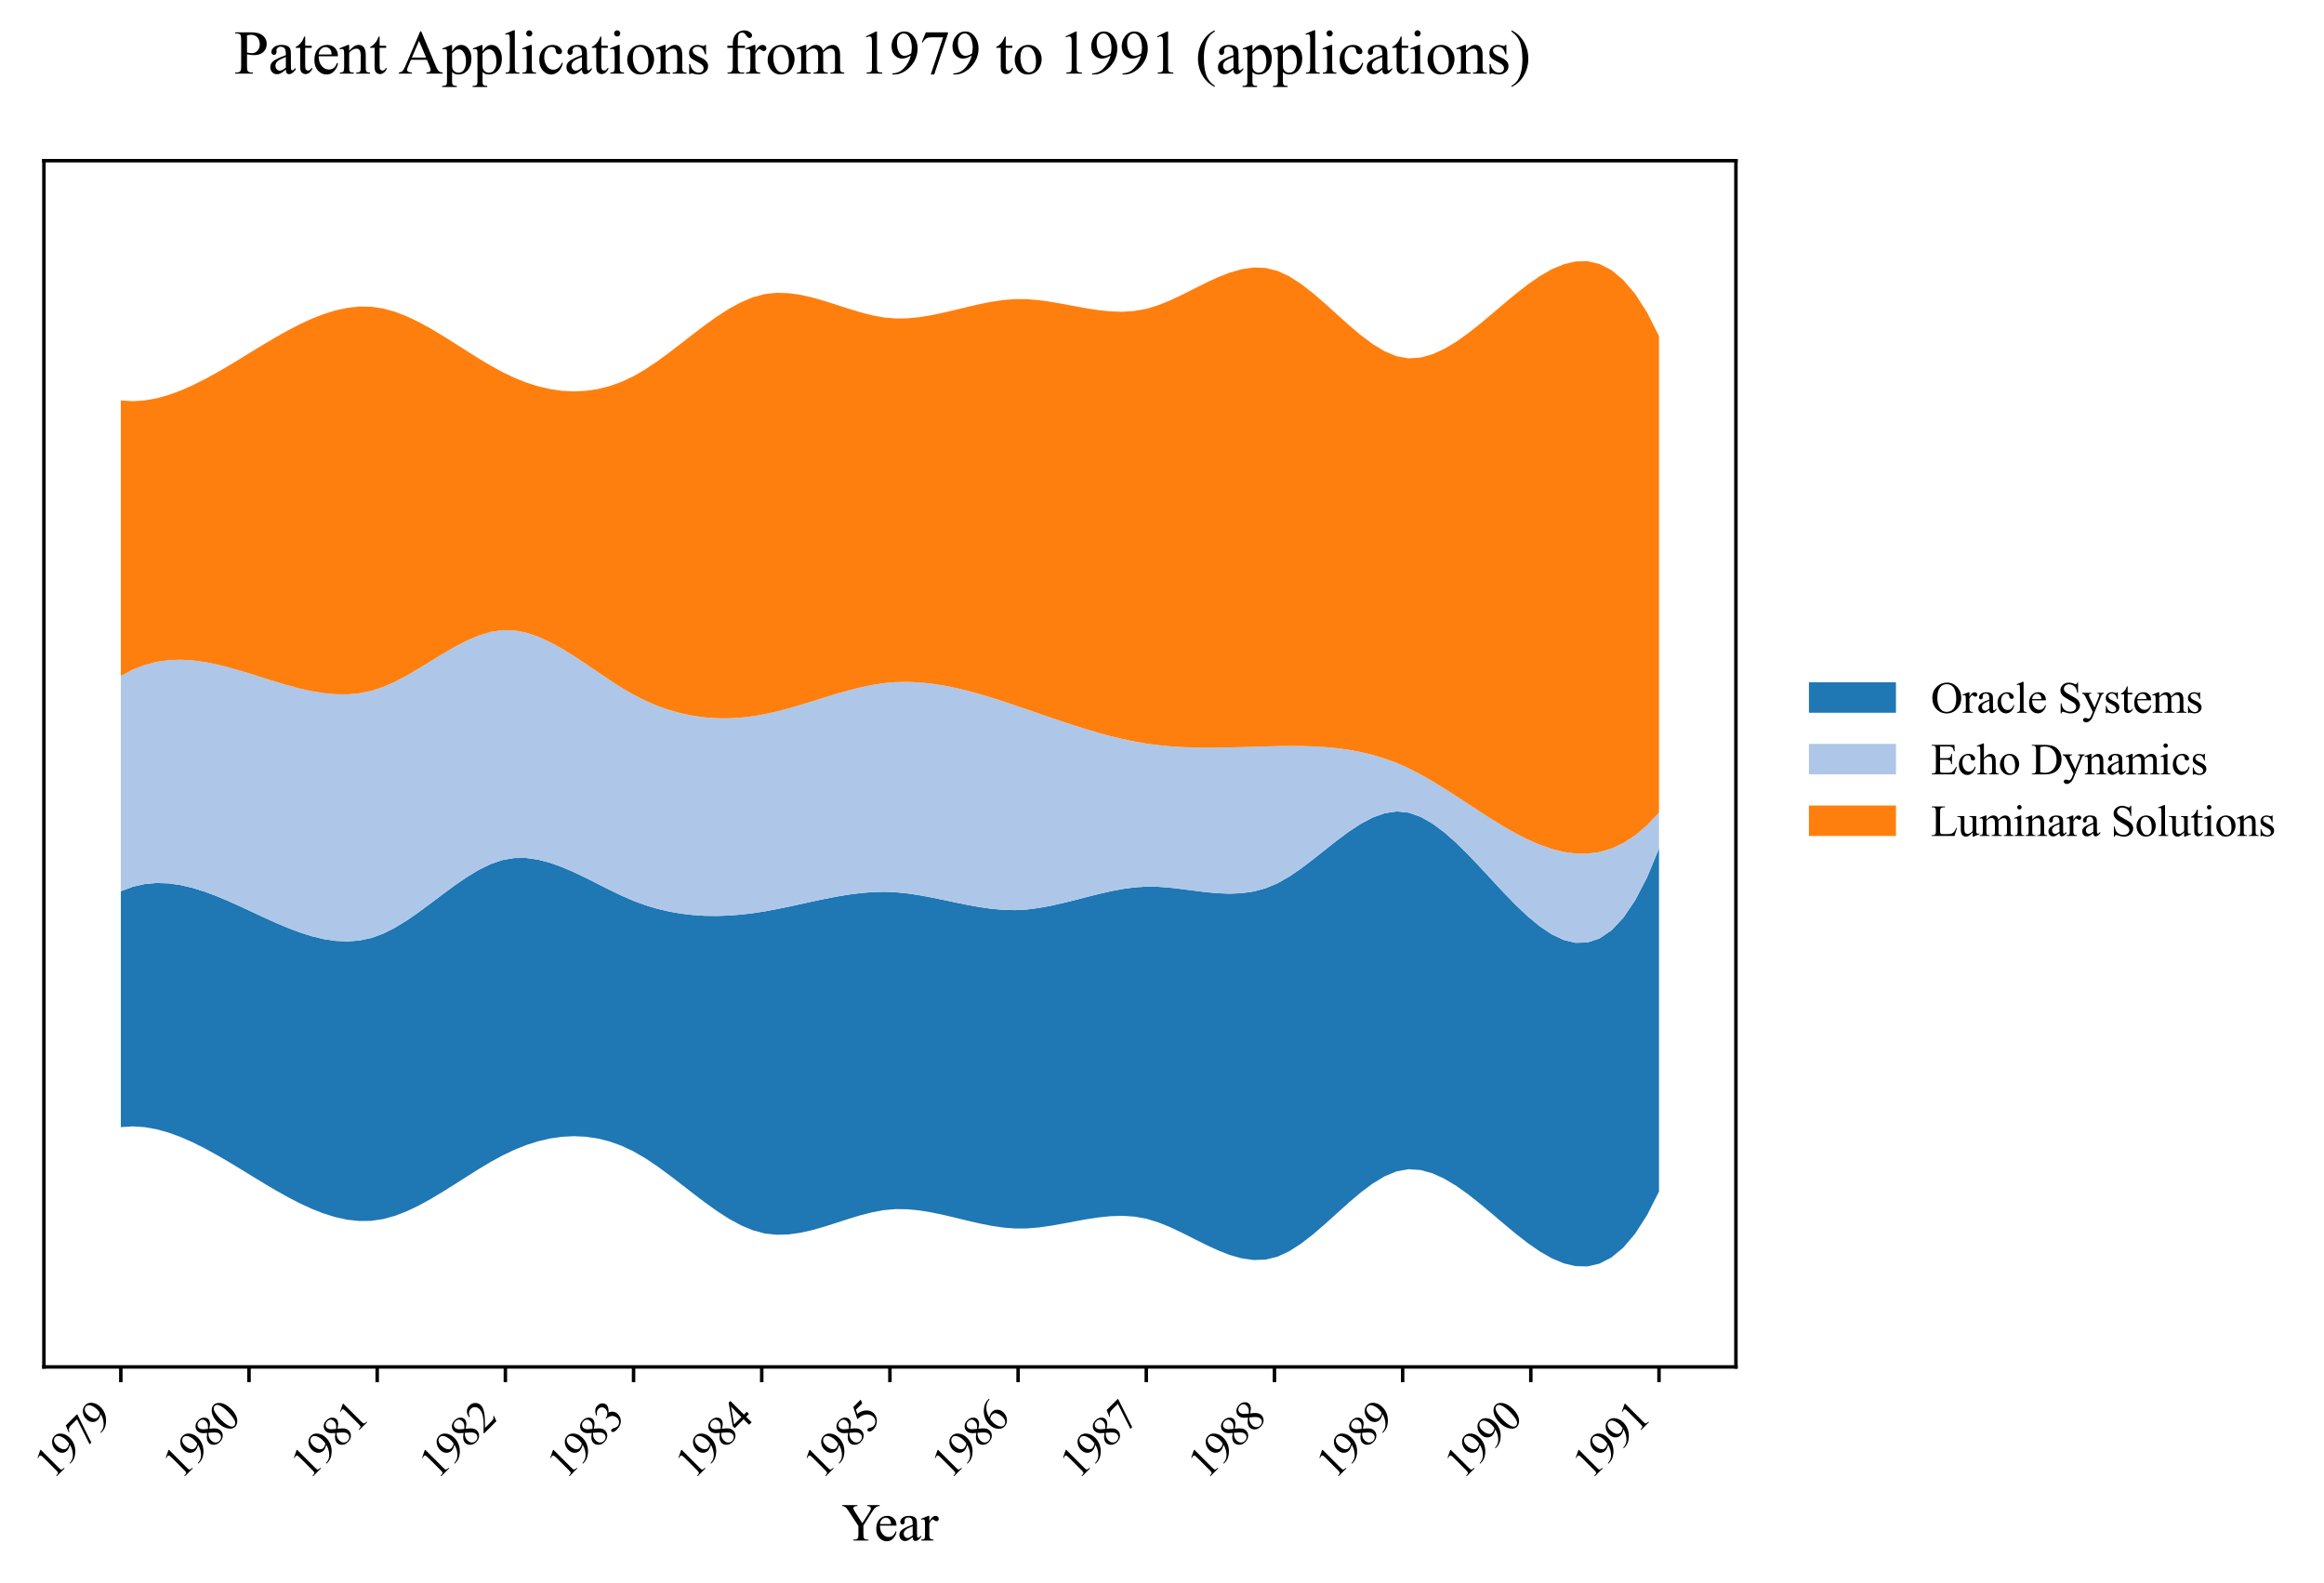 <?xml version="1.0" encoding="utf-8" standalone="no"?>
<!DOCTYPE svg PUBLIC "-//W3C//DTD SVG 1.1//EN"
  "http://www.w3.org/Graphics/SVG/1.1/DTD/svg11.dtd">
<svg xmlns:xlink="http://www.w3.org/1999/xlink" width="534.027pt" height="363.785pt" viewBox="0 0 534.027 363.785" xmlns="http://www.w3.org/2000/svg" version="1.1">
 <defs>
  <style type="text/css">*{stroke-linejoin: round; stroke-linecap: butt}</style>
 </defs>
 <g id="figure_1">
  <g id="patch_1">
   <path d="M 0 363.785 
L 534.027 363.785 
L 534.027 0 
L 0 0 
z
" style="fill: #ffffff"/>
  </g>
  <g id="axes_1">
   <g id="patch_2">
    <path d="M 10.092 314.121 
L 398.892 314.121 
L 398.892 36.921 
L 10.092 36.921 
z
" style="fill: #ffffff"/>
   </g>
   <g id="FillBetweenPolyCollection_1">
    <path d="M 27.765 204.819 
L 27.765 259.017 
L 30.505 258.848 
L 33.245 259.025 
L 35.985 259.511 
L 38.724 260.271 
L 41.464 261.27 
L 44.204 262.47 
L 46.944 263.838 
L 49.684 265.337 
L 52.424 266.932 
L 55.164 268.586 
L 57.904 270.265 
L 60.644 271.933 
L 63.384 273.554 
L 66.124 275.092 
L 68.864 276.512 
L 71.604 277.778 
L 74.344 278.855 
L 77.084 279.706 
L 79.824 280.297 
L 82.564 280.592 
L 85.304 280.554 
L 88.044 280.151 
L 90.784 279.392 
L 93.524 278.33 
L 96.264 277.02 
L 99.004 275.518 
L 101.744 273.878 
L 104.483 272.156 
L 107.223 270.406 
L 109.963 268.684 
L 112.703 267.046 
L 115.443 265.545 
L 118.183 264.234 
L 120.923 263.137 
L 123.663 262.265 
L 126.403 261.628 
L 129.143 261.236 
L 131.883 261.099 
L 134.623 261.227 
L 137.363 261.631 
L 140.103 262.321 
L 142.843 263.306 
L 145.583 264.598 
L 148.323 266.192 
L 151.063 268.029 
L 153.803 270.037 
L 156.543 272.142 
L 159.283 274.27 
L 162.023 276.35 
L 164.763 278.308 
L 167.502 280.07 
L 170.242 281.565 
L 172.982 282.718 
L 175.722 283.458 
L 178.462 283.757 
L 181.202 283.677 
L 183.942 283.291 
L 186.682 282.671 
L 189.422 281.89 
L 192.162 281.019 
L 194.902 280.131 
L 197.642 279.298 
L 200.382 278.593 
L 203.122 278.088 
L 205.862 277.853 
L 208.602 277.897 
L 211.342 278.17 
L 214.082 278.621 
L 216.822 279.196 
L 219.562 279.843 
L 222.302 280.509 
L 225.042 281.142 
L 227.782 281.689 
L 230.522 282.097 
L 233.261 282.314 
L 236.001 282.296 
L 238.741 282.064 
L 241.481 281.679 
L 244.221 281.197 
L 246.961 280.679 
L 249.701 280.181 
L 252.441 279.764 
L 255.181 279.484 
L 257.921 279.402 
L 260.661 279.574 
L 263.401 280.061 
L 266.141 280.895 
L 268.881 282.005 
L 271.621 283.299 
L 274.361 284.679 
L 277.101 286.051 
L 279.841 287.321 
L 282.581 288.392 
L 285.321 289.17 
L 288.061 289.56 
L 290.801 289.467 
L 293.541 288.796 
L 296.281 287.523 
L 299.02 285.758 
L 301.76 283.629 
L 304.5 281.263 
L 307.24 278.786 
L 309.98 276.324 
L 312.72 274.006 
L 315.46 271.957 
L 318.2 270.305 
L 320.94 269.176 
L 323.68 268.692 
L 326.42 268.872 
L 329.16 269.631 
L 331.9 270.877 
L 334.64 272.52 
L 337.38 274.471 
L 340.12 276.639 
L 342.86 278.933 
L 345.6 281.264 
L 348.34 283.542 
L 351.08 285.675 
L 353.82 287.574 
L 356.56 289.148 
L 359.3 290.308 
L 362.039 290.962 
L 364.779 291.021 
L 367.519 290.395 
L 370.259 288.992 
L 372.999 286.724 
L 375.739 283.499 
L 378.479 279.227 
L 381.219 273.819 
L 381.219 194.979 
L 381.219 194.979 
L 378.479 201.609 
L 375.739 206.891 
L 372.999 210.928 
L 370.259 213.821 
L 367.519 215.672 
L 364.779 216.583 
L 362.039 216.656 
L 359.3 215.993 
L 356.56 214.696 
L 353.82 212.866 
L 351.08 210.606 
L 348.34 208.017 
L 345.6 205.201 
L 342.86 202.261 
L 340.12 199.298 
L 337.38 196.414 
L 334.64 193.711 
L 331.9 191.29 
L 329.16 189.254 
L 326.42 187.705 
L 323.68 186.744 
L 320.94 186.469 
L 318.2 186.875 
L 315.46 187.855 
L 312.72 189.298 
L 309.98 191.091 
L 307.24 193.125 
L 304.5 195.287 
L 301.76 197.466 
L 299.02 199.55 
L 296.281 201.428 
L 293.541 202.988 
L 290.801 204.132 
L 288.061 204.868 
L 285.321 205.26 
L 282.581 205.372 
L 279.841 205.269 
L 277.101 205.016 
L 274.361 204.677 
L 271.621 204.316 
L 268.881 203.998 
L 266.141 203.787 
L 263.401 203.749 
L 260.661 203.928 
L 257.921 204.301 
L 255.181 204.823 
L 252.441 205.45 
L 249.701 206.14 
L 246.961 206.849 
L 244.221 207.532 
L 241.481 208.148 
L 238.741 208.652 
L 236.001 209 
L 233.261 209.149 
L 230.522 209.083 
L 227.782 208.835 
L 225.042 208.444 
L 222.302 207.95 
L 219.562 207.394 
L 216.822 206.813 
L 214.082 206.249 
L 211.342 205.74 
L 208.602 205.327 
L 205.862 205.048 
L 203.122 204.943 
L 200.382 205.017 
L 197.642 205.246 
L 194.902 205.602 
L 192.162 206.06 
L 189.422 206.592 
L 186.682 207.172 
L 183.942 207.773 
L 181.202 208.368 
L 178.462 208.932 
L 175.722 209.437 
L 172.982 209.858 
L 170.242 210.18 
L 167.502 210.392 
L 164.763 210.487 
L 162.023 210.453 
L 159.283 210.281 
L 156.543 209.962 
L 153.803 209.486 
L 151.063 208.843 
L 148.323 208.024 
L 145.583 207.019 
L 142.843 205.831 
L 140.103 204.513 
L 137.363 203.13 
L 134.623 201.749 
L 131.883 200.435 
L 129.143 199.254 
L 126.403 198.272 
L 123.663 197.554 
L 120.923 197.166 
L 118.183 197.173 
L 115.443 197.642 
L 112.703 198.588 
L 109.963 199.935 
L 107.223 201.594 
L 104.483 203.478 
L 101.744 205.499 
L 99.004 207.567 
L 96.264 209.596 
L 93.524 211.497 
L 90.784 213.182 
L 88.044 214.564 
L 85.304 215.555 
L 82.564 216.135 
L 79.824 216.341 
L 77.084 216.215 
L 74.344 215.799 
L 71.604 215.135 
L 68.864 214.265 
L 66.124 213.23 
L 63.384 212.072 
L 60.644 210.832 
L 57.904 209.553 
L 55.164 208.277 
L 52.424 207.044 
L 49.684 205.897 
L 46.944 204.878 
L 44.204 204.028 
L 41.464 203.389 
L 38.724 203.002 
L 35.985 202.91 
L 33.245 203.155 
L 30.505 203.777 
L 27.765 204.819 
z
" clip-path="url(#pd0f7afcf4d)" style="fill: #1f77b4"/>
   </g>
   <g id="FillBetweenPolyCollection_2">
    <path d="M 27.765 155.352 
L 27.765 204.819 
L 30.505 203.777 
L 33.245 203.155 
L 35.985 202.91 
L 38.724 203.002 
L 41.464 203.389 
L 44.204 204.028 
L 46.944 204.878 
L 49.684 205.897 
L 52.424 207.044 
L 55.164 208.277 
L 57.904 209.553 
L 60.644 210.832 
L 63.384 212.072 
L 66.124 213.23 
L 68.864 214.265 
L 71.604 215.135 
L 74.344 215.799 
L 77.084 216.215 
L 79.824 216.341 
L 82.564 216.135 
L 85.304 215.555 
L 88.044 214.564 
L 90.784 213.182 
L 93.524 211.497 
L 96.264 209.596 
L 99.004 207.567 
L 101.744 205.499 
L 104.483 203.478 
L 107.223 201.594 
L 109.963 199.935 
L 112.703 198.588 
L 115.443 197.642 
L 118.183 197.173 
L 120.923 197.166 
L 123.663 197.554 
L 126.403 198.272 
L 129.143 199.254 
L 131.883 200.435 
L 134.623 201.749 
L 137.363 203.13 
L 140.103 204.513 
L 142.843 205.831 
L 145.583 207.019 
L 148.323 208.024 
L 151.063 208.843 
L 153.803 209.486 
L 156.543 209.962 
L 159.283 210.281 
L 162.023 210.453 
L 164.763 210.487 
L 167.502 210.392 
L 170.242 210.18 
L 172.982 209.858 
L 175.722 209.437 
L 178.462 208.932 
L 181.202 208.368 
L 183.942 207.773 
L 186.682 207.172 
L 189.422 206.592 
L 192.162 206.06 
L 194.902 205.602 
L 197.642 205.246 
L 200.382 205.017 
L 203.122 204.943 
L 205.862 205.048 
L 208.602 205.327 
L 211.342 205.74 
L 214.082 206.249 
L 216.822 206.813 
L 219.562 207.394 
L 222.302 207.95 
L 225.042 208.444 
L 227.782 208.835 
L 230.522 209.083 
L 233.261 209.149 
L 236.001 209 
L 238.741 208.652 
L 241.481 208.148 
L 244.221 207.532 
L 246.961 206.849 
L 249.701 206.14 
L 252.441 205.45 
L 255.181 204.823 
L 257.921 204.301 
L 260.661 203.928 
L 263.401 203.749 
L 266.141 203.787 
L 268.881 203.998 
L 271.621 204.316 
L 274.361 204.677 
L 277.101 205.016 
L 279.841 205.269 
L 282.581 205.372 
L 285.321 205.26 
L 288.061 204.868 
L 290.801 204.132 
L 293.541 202.988 
L 296.281 201.428 
L 299.02 199.55 
L 301.76 197.466 
L 304.5 195.287 
L 307.24 193.125 
L 309.98 191.091 
L 312.72 189.298 
L 315.46 187.855 
L 318.2 186.875 
L 320.94 186.469 
L 323.68 186.744 
L 326.42 187.705 
L 329.16 189.254 
L 331.9 191.29 
L 334.64 193.711 
L 337.38 196.414 
L 340.12 199.298 
L 342.86 202.261 
L 345.6 205.201 
L 348.34 208.017 
L 351.08 210.606 
L 353.82 212.866 
L 356.56 214.696 
L 359.3 215.993 
L 362.039 216.656 
L 364.779 216.583 
L 367.519 215.672 
L 370.259 213.821 
L 372.999 210.928 
L 375.739 206.891 
L 378.479 201.609 
L 381.219 194.979 
L 381.219 186.728 
L 381.219 186.728 
L 378.479 189.638 
L 375.739 191.962 
L 372.999 193.738 
L 370.259 195.006 
L 367.519 195.805 
L 364.779 196.174 
L 362.039 196.15 
L 359.3 195.775 
L 356.56 195.086 
L 353.82 194.122 
L 351.08 192.923 
L 348.34 191.527 
L 345.6 189.974 
L 342.86 188.302 
L 340.12 186.55 
L 337.38 184.757 
L 334.64 182.963 
L 331.9 181.207 
L 329.16 179.526 
L 326.42 177.961 
L 323.68 176.549 
L 320.94 175.33 
L 318.2 174.314 
L 315.46 173.484 
L 312.72 172.823 
L 309.98 172.314 
L 307.24 171.938 
L 304.5 171.68 
L 301.76 171.52 
L 299.02 171.442 
L 296.281 171.429 
L 293.541 171.463 
L 290.801 171.526 
L 288.061 171.604 
L 285.321 171.685 
L 282.581 171.755 
L 279.841 171.802 
L 277.101 171.813 
L 274.361 171.774 
L 271.621 171.674 
L 268.881 171.498 
L 266.141 171.234 
L 263.401 170.869 
L 260.661 170.395 
L 257.921 169.819 
L 255.181 169.154 
L 252.441 168.412 
L 249.701 167.605 
L 246.961 166.746 
L 244.221 165.846 
L 241.481 164.919 
L 238.741 163.976 
L 236.001 163.03 
L 233.261 162.092 
L 230.522 161.178 
L 227.782 160.302 
L 225.042 159.483 
L 222.302 158.737 
L 219.562 158.081 
L 216.822 157.533 
L 214.082 157.108 
L 211.342 156.825 
L 208.602 156.699 
L 205.862 156.749 
L 203.122 156.989 
L 200.382 157.412 
L 197.642 157.987 
L 194.902 158.68 
L 192.162 159.46 
L 189.422 160.294 
L 186.682 161.148 
L 183.942 161.991 
L 181.202 162.79 
L 178.462 163.512 
L 175.722 164.124 
L 172.982 164.597 
L 170.242 164.914 
L 167.502 165.069 
L 164.763 165.054 
L 162.023 164.864 
L 159.283 164.491 
L 156.543 163.928 
L 153.803 163.168 
L 151.063 162.204 
L 148.323 161.03 
L 145.583 159.638 
L 142.843 158.035 
L 140.103 156.276 
L 137.363 154.431 
L 134.623 152.567 
L 131.883 150.755 
L 129.143 149.062 
L 126.403 147.558 
L 123.663 146.312 
L 120.923 145.392 
L 118.183 144.868 
L 115.443 144.807 
L 112.703 145.231 
L 109.963 146.069 
L 107.223 147.238 
L 104.483 148.659 
L 101.744 150.248 
L 99.004 151.924 
L 96.264 153.606 
L 93.524 155.213 
L 90.784 156.661 
L 88.044 157.871 
L 85.304 158.762 
L 82.564 159.313 
L 79.824 159.558 
L 77.084 159.534 
L 74.344 159.278 
L 71.604 158.827 
L 68.864 158.219 
L 66.124 157.489 
L 63.384 156.676 
L 60.644 155.817 
L 57.904 154.948 
L 55.164 154.106 
L 52.424 153.329 
L 49.684 152.653 
L 46.944 152.116 
L 44.204 151.755 
L 41.464 151.607 
L 38.724 151.708 
L 35.985 152.096 
L 33.245 152.808 
L 30.505 153.881 
L 27.765 155.352 
z
" clip-path="url(#pd0f7afcf4d)" style="fill: #aec7e8"/>
   </g>
   <g id="FillBetweenPolyCollection_3">
    <path d="M 27.765 92.026 
L 27.765 155.352 
L 30.505 153.881 
L 33.245 152.808 
L 35.985 152.096 
L 38.724 151.708 
L 41.464 151.607 
L 44.204 151.755 
L 46.944 152.116 
L 49.684 152.653 
L 52.424 153.329 
L 55.164 154.106 
L 57.904 154.948 
L 60.644 155.817 
L 63.384 156.676 
L 66.124 157.489 
L 68.864 158.219 
L 71.604 158.827 
L 74.344 159.278 
L 77.084 159.534 
L 79.824 159.558 
L 82.564 159.313 
L 85.304 158.762 
L 88.044 157.871 
L 90.784 156.661 
L 93.524 155.213 
L 96.264 153.606 
L 99.004 151.924 
L 101.744 150.248 
L 104.483 148.659 
L 107.223 147.238 
L 109.963 146.069 
L 112.703 145.231 
L 115.443 144.807 
L 118.183 144.868 
L 120.923 145.392 
L 123.663 146.312 
L 126.403 147.558 
L 129.143 149.062 
L 131.883 150.755 
L 134.623 152.567 
L 137.363 154.431 
L 140.103 156.276 
L 142.843 158.035 
L 145.583 159.638 
L 148.323 161.03 
L 151.063 162.204 
L 153.803 163.168 
L 156.543 163.928 
L 159.283 164.491 
L 162.023 164.864 
L 164.763 165.054 
L 167.502 165.069 
L 170.242 164.914 
L 172.982 164.597 
L 175.722 164.124 
L 178.462 163.512 
L 181.202 162.79 
L 183.942 161.991 
L 186.682 161.148 
L 189.422 160.294 
L 192.162 159.46 
L 194.902 158.68 
L 197.642 157.987 
L 200.382 157.412 
L 203.122 156.989 
L 205.862 156.749 
L 208.602 156.699 
L 211.342 156.825 
L 214.082 157.108 
L 216.822 157.533 
L 219.562 158.081 
L 222.302 158.737 
L 225.042 159.483 
L 227.782 160.302 
L 230.522 161.178 
L 233.261 162.092 
L 236.001 163.03 
L 238.741 163.976 
L 241.481 164.919 
L 244.221 165.846 
L 246.961 166.746 
L 249.701 167.605 
L 252.441 168.412 
L 255.181 169.154 
L 257.921 169.819 
L 260.661 170.395 
L 263.401 170.869 
L 266.141 171.234 
L 268.881 171.498 
L 271.621 171.674 
L 274.361 171.774 
L 277.101 171.813 
L 279.841 171.802 
L 282.581 171.755 
L 285.321 171.685 
L 288.061 171.604 
L 290.801 171.526 
L 293.541 171.463 
L 296.281 171.429 
L 299.02 171.442 
L 301.76 171.52 
L 304.5 171.68 
L 307.24 171.938 
L 309.98 172.314 
L 312.72 172.823 
L 315.46 173.484 
L 318.2 174.314 
L 320.94 175.33 
L 323.68 176.549 
L 326.42 177.961 
L 329.16 179.526 
L 331.9 181.207 
L 334.64 182.963 
L 337.38 184.757 
L 340.12 186.55 
L 342.86 188.302 
L 345.6 189.974 
L 348.34 191.527 
L 351.08 192.923 
L 353.82 194.122 
L 356.56 195.086 
L 359.3 195.775 
L 362.039 196.15 
L 364.779 196.174 
L 367.519 195.805 
L 370.259 195.006 
L 372.999 193.738 
L 375.739 191.962 
L 378.479 189.638 
L 381.219 186.728 
L 381.219 77.224 
L 381.219 77.224 
L 378.479 71.815 
L 375.739 67.544 
L 372.999 64.319 
L 370.259 62.05 
L 367.519 60.648 
L 364.779 60.021 
L 362.039 60.08 
L 359.3 60.735 
L 356.56 61.894 
L 353.82 63.469 
L 351.08 65.368 
L 348.34 67.501 
L 345.6 69.778 
L 342.86 72.109 
L 340.12 74.404 
L 337.38 76.572 
L 334.64 78.522 
L 331.9 80.166 
L 329.16 81.412 
L 326.42 82.17 
L 323.68 82.35 
L 320.94 81.867 
L 318.2 80.738 
L 315.46 79.085 
L 312.72 77.037 
L 309.98 74.718 
L 307.24 72.257 
L 304.5 69.78 
L 301.76 67.413 
L 299.02 65.284 
L 296.281 63.52 
L 293.541 62.246 
L 290.801 61.575 
L 288.061 61.482 
L 285.321 61.872 
L 282.581 62.65 
L 279.841 63.722 
L 277.101 64.991 
L 274.361 66.364 
L 271.621 67.744 
L 268.881 69.037 
L 266.141 70.148 
L 263.401 70.981 
L 260.661 71.468 
L 257.921 71.641 
L 255.181 71.558 
L 252.441 71.279 
L 249.701 70.861 
L 246.961 70.364 
L 244.221 69.845 
L 241.481 69.364 
L 238.741 68.978 
L 236.001 68.747 
L 233.261 68.728 
L 230.522 68.946 
L 227.782 69.354 
L 225.042 69.901 
L 222.302 70.533 
L 219.562 71.2 
L 216.822 71.846 
L 214.082 72.421 
L 211.342 72.872 
L 208.602 73.146 
L 205.862 73.19 
L 203.122 72.954 
L 200.382 72.449 
L 197.642 71.744 
L 194.902 70.912 
L 192.162 70.024 
L 189.422 69.153 
L 186.682 68.371 
L 183.942 67.751 
L 181.202 67.365 
L 178.462 67.286 
L 175.722 67.584 
L 172.982 68.324 
L 170.242 69.477 
L 167.502 70.972 
L 164.763 72.735 
L 162.023 74.692 
L 159.283 76.772 
L 156.543 78.901 
L 153.803 81.006 
L 151.063 83.013 
L 148.323 84.85 
L 145.583 86.445 
L 142.843 87.736 
L 140.103 88.722 
L 137.363 89.412 
L 134.623 89.816 
L 131.883 89.944 
L 129.143 89.807 
L 126.403 89.415 
L 123.663 88.778 
L 120.923 87.906 
L 118.183 86.809 
L 115.443 85.498 
L 112.703 83.997 
L 109.963 82.358 
L 107.223 80.636 
L 104.483 78.887 
L 101.744 77.164 
L 99.004 75.525 
L 96.264 74.022 
L 93.524 72.712 
L 90.784 71.65 
L 88.044 70.891 
L 85.304 70.488 
L 82.564 70.451 
L 79.824 70.745 
L 77.084 71.336 
L 74.344 72.188 
L 71.604 73.265 
L 68.864 74.531 
L 66.124 75.951 
L 63.384 77.489 
L 60.644 79.11 
L 57.904 80.777 
L 55.164 82.456 
L 52.424 84.111 
L 49.684 85.706 
L 46.944 87.204 
L 44.204 88.572 
L 41.464 89.773 
L 38.724 90.771 
L 35.985 91.531 
L 33.245 92.017 
L 30.505 92.194 
L 27.765 92.026 
z
" clip-path="url(#pd0f7afcf4d)" style="fill: #ff7f0e"/>
   </g>
   <g id="matplotlib.axis_1">
    <g id="xtick_1">
     <g id="line2d_1">
      <defs>
       <path id="mc978819673" d="M 0 0 
L 0 3.5 
" style="stroke: #000000; stroke-width: 0.8"/>
      </defs>
      <g>
       <use xlink:href="#mc978819673" x="27.765" y="314.121" style="stroke: #000000; stroke-width: 0.8"/>
      </g>
     </g>
     <g id="text_1">
      <!-- 1979 -->
      <g transform="translate(12.11 340.173) rotate(-45) scale(0.1 -0.1)">
       <defs>
        <path id="TimesNewRomanPSMT-31" d="M 750 3822 
L 1781 4325 
L 1884 4325 
L 1884 747 
Q 1884 391 1914 303 
Q 1944 216 2037 169 
Q 2131 122 2419 116 
L 2419 0 
L 825 0 
L 825 116 
Q 1125 122 1212 167 
Q 1300 213 1334 289 
Q 1369 366 1369 747 
L 1369 3034 
Q 1369 3497 1338 3628 
Q 1316 3728 1258 3775 
Q 1200 3822 1119 3822 
Q 1003 3822 797 3725 
L 750 3822 
z
" transform="scale(0.016)"/>
        <path id="TimesNewRomanPSMT-39" d="M 338 -88 
L 338 28 
Q 744 34 1094 217 
Q 1444 400 1770 856 
Q 2097 1313 2225 1859 
Q 1734 1544 1338 1544 
Q 891 1544 572 1889 
Q 253 2234 253 2806 
Q 253 3363 572 3797 
Q 956 4325 1575 4325 
Q 2097 4325 2469 3894 
Q 2925 3359 2925 2575 
Q 2925 1869 2578 1258 
Q 2231 647 1613 244 
Q 1109 -88 516 -88 
L 338 -88 
z
M 2275 2091 
Q 2331 2497 2331 2741 
Q 2331 3044 2228 3395 
Q 2125 3747 1936 3934 
Q 1747 4122 1506 4122 
Q 1228 4122 1018 3872 
Q 809 3622 809 3128 
Q 809 2469 1088 2097 
Q 1291 1828 1588 1828 
Q 1731 1828 1928 1897 
Q 2125 1966 2275 2091 
z
" transform="scale(0.016)"/>
        <path id="TimesNewRomanPSMT-37" d="M 644 4238 
L 2916 4238 
L 2916 4119 
L 1503 -88 
L 1153 -88 
L 2419 3728 
L 1253 3728 
Q 900 3728 750 3644 
Q 488 3500 328 3200 
L 238 3234 
L 644 4238 
z
" transform="scale(0.016)"/>
       </defs>
       <use xlink:href="#TimesNewRomanPSMT-31"/>
       <use xlink:href="#TimesNewRomanPSMT-39" transform="translate(50 0)"/>
       <use xlink:href="#TimesNewRomanPSMT-37" transform="translate(100 0)"/>
       <use xlink:href="#TimesNewRomanPSMT-39" transform="translate(150 0)"/>
      </g>
     </g>
    </g>
    <g id="xtick_2">
     <g id="line2d_2">
      <g>
       <use xlink:href="#mc978819673" x="57.219" y="314.121" style="stroke: #000000; stroke-width: 0.8"/>
      </g>
     </g>
     <g id="text_2">
      <!-- 1980 -->
      <g transform="translate(41.565 340.173) rotate(-45) scale(0.1 -0.1)">
       <defs>
        <path id="TimesNewRomanPSMT-38" d="M 1228 2134 
Q 725 2547 579 2797 
Q 434 3047 434 3316 
Q 434 3728 753 4026 
Q 1072 4325 1600 4325 
Q 2113 4325 2425 4047 
Q 2738 3769 2738 3413 
Q 2738 3175 2569 2928 
Q 2400 2681 1866 2347 
Q 2416 1922 2594 1678 
Q 2831 1359 2831 1006 
Q 2831 559 2490 242 
Q 2150 -75 1597 -75 
Q 994 -75 656 303 
Q 388 606 388 966 
Q 388 1247 577 1523 
Q 766 1800 1228 2134 
z
M 1719 2469 
Q 2094 2806 2194 3001 
Q 2294 3197 2294 3444 
Q 2294 3772 2109 3958 
Q 1925 4144 1606 4144 
Q 1288 4144 1088 3959 
Q 888 3775 888 3528 
Q 888 3366 970 3203 
Q 1053 3041 1206 2894 
L 1719 2469 
z
M 1375 2016 
Q 1116 1797 991 1539 
Q 866 1281 866 981 
Q 866 578 1086 336 
Q 1306 94 1647 94 
Q 1984 94 2187 284 
Q 2391 475 2391 747 
Q 2391 972 2272 1150 
Q 2050 1481 1375 2016 
z
" transform="scale(0.016)"/>
        <path id="TimesNewRomanPSMT-30" d="M 231 2094 
Q 231 2819 450 3342 
Q 669 3866 1031 4122 
Q 1313 4325 1613 4325 
Q 2100 4325 2488 3828 
Q 2972 3213 2972 2159 
Q 2972 1422 2759 906 
Q 2547 391 2217 158 
Q 1888 -75 1581 -75 
Q 975 -75 572 641 
Q 231 1244 231 2094 
z
M 844 2016 
Q 844 1141 1059 588 
Q 1238 122 1591 122 
Q 1759 122 1940 273 
Q 2122 425 2216 781 
Q 2359 1319 2359 2297 
Q 2359 3022 2209 3506 
Q 2097 3866 1919 4016 
Q 1791 4119 1609 4119 
Q 1397 4119 1231 3928 
Q 1006 3669 925 3112 
Q 844 2556 844 2016 
z
" transform="scale(0.016)"/>
       </defs>
       <use xlink:href="#TimesNewRomanPSMT-31"/>
       <use xlink:href="#TimesNewRomanPSMT-39" transform="translate(50 0)"/>
       <use xlink:href="#TimesNewRomanPSMT-38" transform="translate(100 0)"/>
       <use xlink:href="#TimesNewRomanPSMT-30" transform="translate(150 0)"/>
      </g>
     </g>
    </g>
    <g id="xtick_3">
     <g id="line2d_3">
      <g>
       <use xlink:href="#mc978819673" x="86.674" y="314.121" style="stroke: #000000; stroke-width: 0.8"/>
      </g>
     </g>
     <g id="text_3">
      <!-- 1981 -->
      <g transform="translate(71.019 340.173) rotate(-45) scale(0.1 -0.1)">
       <use xlink:href="#TimesNewRomanPSMT-31"/>
       <use xlink:href="#TimesNewRomanPSMT-39" transform="translate(50 0)"/>
       <use xlink:href="#TimesNewRomanPSMT-38" transform="translate(100 0)"/>
       <use xlink:href="#TimesNewRomanPSMT-31" transform="translate(150 0)"/>
      </g>
     </g>
    </g>
    <g id="xtick_4">
     <g id="line2d_4">
      <g>
       <use xlink:href="#mc978819673" x="116.128" y="314.121" style="stroke: #000000; stroke-width: 0.8"/>
      </g>
     </g>
     <g id="text_4">
      <!-- 1982 -->
      <g transform="translate(100.474 340.173) rotate(-45) scale(0.1 -0.1)">
       <defs>
        <path id="TimesNewRomanPSMT-32" d="M 2934 816 
L 2638 0 
L 138 0 
L 138 116 
Q 1241 1122 1691 1759 
Q 2141 2397 2141 2925 
Q 2141 3328 1894 3587 
Q 1647 3847 1303 3847 
Q 991 3847 742 3664 
Q 494 3481 375 3128 
L 259 3128 
Q 338 3706 661 4015 
Q 984 4325 1469 4325 
Q 1984 4325 2329 3994 
Q 2675 3663 2675 3213 
Q 2675 2891 2525 2569 
Q 2294 2063 1775 1497 
Q 997 647 803 472 
L 1909 472 
Q 2247 472 2383 497 
Q 2519 522 2628 598 
Q 2738 675 2819 816 
L 2934 816 
z
" transform="scale(0.016)"/>
       </defs>
       <use xlink:href="#TimesNewRomanPSMT-31"/>
       <use xlink:href="#TimesNewRomanPSMT-39" transform="translate(50 0)"/>
       <use xlink:href="#TimesNewRomanPSMT-38" transform="translate(100 0)"/>
       <use xlink:href="#TimesNewRomanPSMT-32" transform="translate(150 0)"/>
      </g>
     </g>
    </g>
    <g id="xtick_5">
     <g id="line2d_5">
      <g>
       <use xlink:href="#mc978819673" x="145.583" y="314.121" style="stroke: #000000; stroke-width: 0.8"/>
      </g>
     </g>
     <g id="text_5">
      <!-- 1983 -->
      <g transform="translate(129.928 340.173) rotate(-45) scale(0.1 -0.1)">
       <defs>
        <path id="TimesNewRomanPSMT-33" d="M 325 3431 
Q 506 3859 782 4092 
Q 1059 4325 1472 4325 
Q 1981 4325 2253 3994 
Q 2459 3747 2459 3466 
Q 2459 3003 1878 2509 
Q 2269 2356 2469 2072 
Q 2669 1788 2669 1403 
Q 2669 853 2319 450 
Q 1863 -75 997 -75 
Q 569 -75 414 31 
Q 259 138 259 259 
Q 259 350 332 419 
Q 406 488 509 488 
Q 588 488 669 463 
Q 722 447 909 348 
Q 1097 250 1169 231 
Q 1284 197 1416 197 
Q 1734 197 1970 444 
Q 2206 691 2206 1028 
Q 2206 1275 2097 1509 
Q 2016 1684 1919 1775 
Q 1784 1900 1550 2001 
Q 1316 2103 1072 2103 
L 972 2103 
L 972 2197 
Q 1219 2228 1467 2375 
Q 1716 2522 1828 2728 
Q 1941 2934 1941 3181 
Q 1941 3503 1739 3701 
Q 1538 3900 1238 3900 
Q 753 3900 428 3381 
L 325 3431 
z
" transform="scale(0.016)"/>
       </defs>
       <use xlink:href="#TimesNewRomanPSMT-31"/>
       <use xlink:href="#TimesNewRomanPSMT-39" transform="translate(50 0)"/>
       <use xlink:href="#TimesNewRomanPSMT-38" transform="translate(100 0)"/>
       <use xlink:href="#TimesNewRomanPSMT-33" transform="translate(150 0)"/>
      </g>
     </g>
    </g>
    <g id="xtick_6">
     <g id="line2d_6">
      <g>
       <use xlink:href="#mc978819673" x="175.037" y="314.121" style="stroke: #000000; stroke-width: 0.8"/>
      </g>
     </g>
     <g id="text_6">
      <!-- 1984 -->
      <g transform="translate(159.383 340.173) rotate(-45) scale(0.1 -0.1)">
       <defs>
        <path id="TimesNewRomanPSMT-34" d="M 2978 1563 
L 2978 1119 
L 2409 1119 
L 2409 0 
L 1894 0 
L 1894 1119 
L 100 1119 
L 100 1519 
L 2066 4325 
L 2409 4325 
L 2409 1563 
L 2978 1563 
z
M 1894 1563 
L 1894 3666 
L 406 1563 
L 1894 1563 
z
" transform="scale(0.016)"/>
       </defs>
       <use xlink:href="#TimesNewRomanPSMT-31"/>
       <use xlink:href="#TimesNewRomanPSMT-39" transform="translate(50 0)"/>
       <use xlink:href="#TimesNewRomanPSMT-38" transform="translate(100 0)"/>
       <use xlink:href="#TimesNewRomanPSMT-34" transform="translate(150 0)"/>
      </g>
     </g>
    </g>
    <g id="xtick_7">
     <g id="line2d_7">
      <g>
       <use xlink:href="#mc978819673" x="204.492" y="314.121" style="stroke: #000000; stroke-width: 0.8"/>
      </g>
     </g>
     <g id="text_7">
      <!-- 1985 -->
      <g transform="translate(188.837 340.173) rotate(-45) scale(0.1 -0.1)">
       <defs>
        <path id="TimesNewRomanPSMT-35" d="M 2778 4238 
L 2534 3706 
L 1259 3706 
L 981 3138 
Q 1809 3016 2294 2522 
Q 2709 2097 2709 1522 
Q 2709 1188 2573 903 
Q 2438 619 2231 419 
Q 2025 219 1772 97 
Q 1413 -75 1034 -75 
Q 653 -75 479 54 
Q 306 184 306 341 
Q 306 428 378 495 
Q 450 563 559 563 
Q 641 563 702 538 
Q 763 513 909 409 
Q 1144 247 1384 247 
Q 1750 247 2026 523 
Q 2303 800 2303 1197 
Q 2303 1581 2056 1914 
Q 1809 2247 1375 2428 
Q 1034 2569 447 2591 
L 1259 4238 
L 2778 4238 
z
" transform="scale(0.016)"/>
       </defs>
       <use xlink:href="#TimesNewRomanPSMT-31"/>
       <use xlink:href="#TimesNewRomanPSMT-39" transform="translate(50 0)"/>
       <use xlink:href="#TimesNewRomanPSMT-38" transform="translate(100 0)"/>
       <use xlink:href="#TimesNewRomanPSMT-35" transform="translate(150 0)"/>
      </g>
     </g>
    </g>
    <g id="xtick_8">
     <g id="line2d_8">
      <g>
       <use xlink:href="#mc978819673" x="233.946" y="314.121" style="stroke: #000000; stroke-width: 0.8"/>
      </g>
     </g>
     <g id="text_8">
      <!-- 1986 -->
      <g transform="translate(218.292 340.173) rotate(-45) scale(0.1 -0.1)">
       <defs>
        <path id="TimesNewRomanPSMT-36" d="M 2869 4325 
L 2869 4209 
Q 2456 4169 2195 4045 
Q 1934 3922 1679 3669 
Q 1425 3416 1258 3105 
Q 1091 2794 978 2366 
Q 1428 2675 1881 2675 
Q 2316 2675 2634 2325 
Q 2953 1975 2953 1425 
Q 2953 894 2631 456 
Q 2244 -75 1606 -75 
Q 1172 -75 869 213 
Q 275 772 275 1663 
Q 275 2231 503 2743 
Q 731 3256 1154 3653 
Q 1578 4050 1965 4187 
Q 2353 4325 2688 4325 
L 2869 4325 
z
M 925 2138 
Q 869 1716 869 1456 
Q 869 1156 980 804 
Q 1091 453 1309 247 
Q 1469 100 1697 100 
Q 1969 100 2183 356 
Q 2397 613 2397 1088 
Q 2397 1622 2184 2012 
Q 1972 2403 1581 2403 
Q 1463 2403 1327 2353 
Q 1191 2303 925 2138 
z
" transform="scale(0.016)"/>
       </defs>
       <use xlink:href="#TimesNewRomanPSMT-31"/>
       <use xlink:href="#TimesNewRomanPSMT-39" transform="translate(50 0)"/>
       <use xlink:href="#TimesNewRomanPSMT-38" transform="translate(100 0)"/>
       <use xlink:href="#TimesNewRomanPSMT-36" transform="translate(150 0)"/>
      </g>
     </g>
    </g>
    <g id="xtick_9">
     <g id="line2d_9">
      <g>
       <use xlink:href="#mc978819673" x="263.401" y="314.121" style="stroke: #000000; stroke-width: 0.8"/>
      </g>
     </g>
     <g id="text_9">
      <!-- 1987 -->
      <g transform="translate(247.746 340.173) rotate(-45) scale(0.1 -0.1)">
       <use xlink:href="#TimesNewRomanPSMT-31"/>
       <use xlink:href="#TimesNewRomanPSMT-39" transform="translate(50 0)"/>
       <use xlink:href="#TimesNewRomanPSMT-38" transform="translate(100 0)"/>
       <use xlink:href="#TimesNewRomanPSMT-37" transform="translate(150 0)"/>
      </g>
     </g>
    </g>
    <g id="xtick_10">
     <g id="line2d_10">
      <g>
       <use xlink:href="#mc978819673" x="292.856" y="314.121" style="stroke: #000000; stroke-width: 0.8"/>
      </g>
     </g>
     <g id="text_10">
      <!-- 1988 -->
      <g transform="translate(277.201 340.173) rotate(-45) scale(0.1 -0.1)">
       <use xlink:href="#TimesNewRomanPSMT-31"/>
       <use xlink:href="#TimesNewRomanPSMT-39" transform="translate(50 0)"/>
       <use xlink:href="#TimesNewRomanPSMT-38" transform="translate(100 0)"/>
       <use xlink:href="#TimesNewRomanPSMT-38" transform="translate(150 0)"/>
      </g>
     </g>
    </g>
    <g id="xtick_11">
     <g id="line2d_11">
      <g>
       <use xlink:href="#mc978819673" x="322.31" y="314.121" style="stroke: #000000; stroke-width: 0.8"/>
      </g>
     </g>
     <g id="text_11">
      <!-- 1989 -->
      <g transform="translate(306.655 340.173) rotate(-45) scale(0.1 -0.1)">
       <use xlink:href="#TimesNewRomanPSMT-31"/>
       <use xlink:href="#TimesNewRomanPSMT-39" transform="translate(50 0)"/>
       <use xlink:href="#TimesNewRomanPSMT-38" transform="translate(100 0)"/>
       <use xlink:href="#TimesNewRomanPSMT-39" transform="translate(150 0)"/>
      </g>
     </g>
    </g>
    <g id="xtick_12">
     <g id="line2d_12">
      <g>
       <use xlink:href="#mc978819673" x="351.765" y="314.121" style="stroke: #000000; stroke-width: 0.8"/>
      </g>
     </g>
     <g id="text_12">
      <!-- 1990 -->
      <g transform="translate(336.11 340.173) rotate(-45) scale(0.1 -0.1)">
       <use xlink:href="#TimesNewRomanPSMT-31"/>
       <use xlink:href="#TimesNewRomanPSMT-39" transform="translate(50 0)"/>
       <use xlink:href="#TimesNewRomanPSMT-39" transform="translate(100 0)"/>
       <use xlink:href="#TimesNewRomanPSMT-30" transform="translate(150 0)"/>
      </g>
     </g>
    </g>
    <g id="xtick_13">
     <g id="line2d_13">
      <g>
       <use xlink:href="#mc978819673" x="381.219" y="314.121" style="stroke: #000000; stroke-width: 0.8"/>
      </g>
     </g>
     <g id="text_13">
      <!-- 1991 -->
      <g transform="translate(365.565 340.173) rotate(-45) scale(0.1 -0.1)">
       <use xlink:href="#TimesNewRomanPSMT-31"/>
       <use xlink:href="#TimesNewRomanPSMT-39" transform="translate(50 0)"/>
       <use xlink:href="#TimesNewRomanPSMT-39" transform="translate(100 0)"/>
       <use xlink:href="#TimesNewRomanPSMT-31" transform="translate(150 0)"/>
      </g>
     </g>
    </g>
    <g id="text_14">
     <!-- Year -->
     <g transform="translate(193.434 354.018) scale(0.12 -0.12)">
      <defs>
       <path id="TimesNewRomanPSMT-59" d="M 3050 4238 
L 4528 4238 
L 4528 4122 
L 4447 4122 
Q 4366 4122 4209 4050 
Q 4053 3978 3925 3843 
Q 3797 3709 3609 3406 
L 2588 1797 
L 2588 734 
Q 2588 344 2675 247 
Q 2794 116 3050 116 
L 3188 116 
L 3188 0 
L 1388 0 
L 1388 116 
L 1538 116 
Q 1806 116 1919 278 
Q 1988 378 1988 734 
L 1988 1738 
L 825 3513 
Q 619 3825 545 3903 
Q 472 3981 241 4091 
Q 178 4122 59 4122 
L 59 4238 
L 1872 4238 
L 1872 4122 
L 1778 4122 
Q 1631 4122 1507 4053 
Q 1384 3984 1384 3847 
Q 1384 3734 1575 3441 
L 2459 2075 
L 3291 3381 
Q 3478 3675 3478 3819 
Q 3478 3906 3433 3975 
Q 3388 4044 3303 4083 
Q 3219 4122 3050 4122 
L 3050 4238 
z
" transform="scale(0.016)"/>
       <path id="TimesNewRomanPSMT-65" d="M 681 1784 
Q 678 1147 991 784 
Q 1303 422 1725 422 
Q 2006 422 2214 576 
Q 2422 731 2563 1106 
L 2659 1044 
Q 2594 616 2278 264 
Q 1963 -88 1488 -88 
Q 972 -88 605 314 
Q 238 716 238 1394 
Q 238 2128 614 2539 
Q 991 2950 1559 2950 
Q 2041 2950 2350 2633 
Q 2659 2316 2659 1784 
L 681 1784 
z
M 681 1966 
L 2006 1966 
Q 1991 2241 1941 2353 
Q 1863 2528 1708 2628 
Q 1553 2728 1384 2728 
Q 1125 2728 920 2526 
Q 716 2325 681 1966 
z
" transform="scale(0.016)"/>
       <path id="TimesNewRomanPSMT-61" d="M 1822 413 
Q 1381 72 1269 19 
Q 1100 -59 909 -59 
Q 613 -59 420 144 
Q 228 347 228 678 
Q 228 888 322 1041 
Q 450 1253 767 1440 
Q 1084 1628 1822 1897 
L 1822 2009 
Q 1822 2438 1686 2597 
Q 1550 2756 1291 2756 
Q 1094 2756 978 2650 
Q 859 2544 859 2406 
L 866 2225 
Q 866 2081 792 2003 
Q 719 1925 600 1925 
Q 484 1925 411 2006 
Q 338 2088 338 2228 
Q 338 2497 613 2722 
Q 888 2947 1384 2947 
Q 1766 2947 2009 2819 
Q 2194 2722 2281 2516 
Q 2338 2381 2338 1966 
L 2338 994 
Q 2338 584 2353 492 
Q 2369 400 2405 369 
Q 2441 338 2488 338 
Q 2538 338 2575 359 
Q 2641 400 2828 588 
L 2828 413 
Q 2478 -56 2159 -56 
Q 2006 -56 1915 50 
Q 1825 156 1822 413 
z
M 1822 616 
L 1822 1706 
Q 1350 1519 1213 1441 
Q 966 1303 859 1153 
Q 753 1003 753 825 
Q 753 600 887 451 
Q 1022 303 1197 303 
Q 1434 303 1822 616 
z
" transform="scale(0.016)"/>
       <path id="TimesNewRomanPSMT-72" d="M 1038 2947 
L 1038 2303 
Q 1397 2947 1775 2947 
Q 1947 2947 2059 2842 
Q 2172 2738 2172 2600 
Q 2172 2478 2090 2393 
Q 2009 2309 1897 2309 
Q 1788 2309 1652 2417 
Q 1516 2525 1450 2525 
Q 1394 2525 1328 2463 
Q 1188 2334 1038 2041 
L 1038 669 
Q 1038 431 1097 309 
Q 1138 225 1241 169 
Q 1344 113 1538 113 
L 1538 0 
L 72 0 
L 72 113 
Q 291 113 397 181 
Q 475 231 506 341 
Q 522 394 522 644 
L 522 1753 
Q 522 2253 501 2348 
Q 481 2444 426 2487 
Q 372 2531 291 2531 
Q 194 2531 72 2484 
L 41 2597 
L 906 2947 
L 1038 2947 
z
" transform="scale(0.016)"/>
      </defs>
      <use xlink:href="#TimesNewRomanPSMT-59"/>
      <use xlink:href="#TimesNewRomanPSMT-65" transform="translate(62.217 0)"/>
      <use xlink:href="#TimesNewRomanPSMT-61" transform="translate(106.602 0)"/>
      <use xlink:href="#TimesNewRomanPSMT-72" transform="translate(150.986 0)"/>
     </g>
    </g>
   </g>
   <g id="patch_3">
    <path d="M 10.092 314.121 
L 10.092 36.921 
" style="fill: none; stroke: #000000; stroke-width: 0.8; stroke-linejoin: miter; stroke-linecap: square"/>
   </g>
   <g id="patch_4">
    <path d="M 398.892 314.121 
L 398.892 36.921 
" style="fill: none; stroke: #000000; stroke-width: 0.8; stroke-linejoin: miter; stroke-linecap: square"/>
   </g>
   <g id="patch_5">
    <path d="M 10.092 314.121 
L 398.892 314.121 
" style="fill: none; stroke: #000000; stroke-width: 0.8; stroke-linejoin: miter; stroke-linecap: square"/>
   </g>
   <g id="patch_6">
    <path d="M 10.092 36.921 
L 398.892 36.921 
" style="fill: none; stroke: #000000; stroke-width: 0.8; stroke-linejoin: miter; stroke-linecap: square"/>
   </g>
   <g id="text_15">
    <!-- Patent Applications from 1979 to 1991 (applications)  -->
    <g transform="translate(53.819 16.921) scale(0.14 -0.14)">
     <defs>
      <path id="TimesNewRomanPSMT-50" d="M 1313 1984 
L 1313 750 
Q 1313 350 1400 253 
Q 1519 116 1759 116 
L 1922 116 
L 1922 0 
L 106 0 
L 106 116 
L 266 116 
Q 534 116 650 291 
Q 713 388 713 750 
L 713 3488 
Q 713 3888 628 3984 
Q 506 4122 266 4122 
L 106 4122 
L 106 4238 
L 1659 4238 
Q 2228 4238 2556 4120 
Q 2884 4003 3109 3725 
Q 3334 3447 3334 3066 
Q 3334 2547 2992 2222 
Q 2650 1897 2025 1897 
Q 1872 1897 1694 1919 
Q 1516 1941 1313 1984 
z
M 1313 2163 
Q 1478 2131 1606 2115 
Q 1734 2100 1825 2100 
Q 2150 2100 2386 2351 
Q 2622 2603 2622 3003 
Q 2622 3278 2509 3514 
Q 2397 3750 2190 3867 
Q 1984 3984 1722 3984 
Q 1563 3984 1313 3925 
L 1313 2163 
z
" transform="scale(0.016)"/>
      <path id="TimesNewRomanPSMT-74" d="M 1031 3803 
L 1031 2863 
L 1700 2863 
L 1700 2644 
L 1031 2644 
L 1031 788 
Q 1031 509 1111 412 
Q 1191 316 1316 316 
Q 1419 316 1516 380 
Q 1613 444 1666 569 
L 1788 569 
Q 1678 263 1478 108 
Q 1278 -47 1066 -47 
Q 922 -47 784 33 
Q 647 113 581 261 
Q 516 409 516 719 
L 516 2644 
L 63 2644 
L 63 2747 
Q 234 2816 414 2980 
Q 594 3144 734 3369 
Q 806 3488 934 3803 
L 1031 3803 
z
" transform="scale(0.016)"/>
      <path id="TimesNewRomanPSMT-6e" d="M 1034 2341 
Q 1538 2947 1994 2947 
Q 2228 2947 2397 2830 
Q 2566 2713 2666 2444 
Q 2734 2256 2734 1869 
L 2734 647 
Q 2734 375 2778 278 
Q 2813 200 2889 156 
Q 2966 113 3172 113 
L 3172 0 
L 1756 0 
L 1756 113 
L 1816 113 
Q 2016 113 2095 173 
Q 2175 234 2206 353 
Q 2219 400 2219 647 
L 2219 1819 
Q 2219 2209 2117 2386 
Q 2016 2563 1775 2563 
Q 1403 2563 1034 2156 
L 1034 647 
Q 1034 356 1069 288 
Q 1113 197 1189 155 
Q 1266 113 1500 113 
L 1500 0 
L 84 0 
L 84 113 
L 147 113 
Q 366 113 442 223 
Q 519 334 519 647 
L 519 1709 
Q 519 2225 495 2337 
Q 472 2450 423 2490 
Q 375 2531 294 2531 
Q 206 2531 84 2484 
L 38 2597 
L 900 2947 
L 1034 2947 
L 1034 2341 
z
" transform="scale(0.016)"/>
      <path id="TimesNewRomanPSMT-20" transform="scale(0.016)"/>
      <path id="TimesNewRomanPSMT-41" d="M 2928 1419 
L 1288 1419 
L 1000 750 
Q 894 503 894 381 
Q 894 284 986 211 
Q 1078 138 1384 116 
L 1384 0 
L 50 0 
L 50 116 
Q 316 163 394 238 
Q 553 388 747 847 
L 2238 4334 
L 2347 4334 
L 3822 809 
Q 4000 384 4145 257 
Q 4291 131 4550 116 
L 4550 0 
L 2878 0 
L 2878 116 
Q 3131 128 3220 200 
Q 3309 272 3309 375 
Q 3309 513 3184 809 
L 2928 1419 
z
M 2841 1650 
L 2122 3363 
L 1384 1650 
L 2841 1650 
z
" transform="scale(0.016)"/>
      <path id="TimesNewRomanPSMT-70" d="M -6 2578 
L 875 2934 
L 994 2934 
L 994 2266 
Q 1216 2644 1439 2795 
Q 1663 2947 1909 2947 
Q 2341 2947 2628 2609 
Q 2981 2197 2981 1534 
Q 2981 794 2556 309 
Q 2206 -88 1675 -88 
Q 1444 -88 1275 -22 
Q 1150 25 994 166 
L 994 -706 
Q 994 -1000 1030 -1079 
Q 1066 -1159 1155 -1206 
Q 1244 -1253 1478 -1253 
L 1478 -1369 
L -22 -1369 
L -22 -1253 
L 56 -1253 
Q 228 -1256 350 -1188 
Q 409 -1153 442 -1076 
Q 475 -1000 475 -688 
L 475 2019 
Q 475 2297 450 2372 
Q 425 2447 370 2484 
Q 316 2522 222 2522 
Q 147 2522 31 2478 
L -6 2578 
z
M 994 2081 
L 994 1013 
Q 994 666 1022 556 
Q 1066 375 1236 237 
Q 1406 100 1666 100 
Q 1978 100 2172 344 
Q 2425 663 2425 1241 
Q 2425 1897 2138 2250 
Q 1938 2494 1663 2494 
Q 1513 2494 1366 2419 
Q 1253 2363 994 2081 
z
" transform="scale(0.016)"/>
      <path id="TimesNewRomanPSMT-6c" d="M 1184 4444 
L 1184 647 
Q 1184 378 1223 290 
Q 1263 203 1344 158 
Q 1425 113 1647 113 
L 1647 0 
L 244 0 
L 244 113 
Q 441 113 512 153 
Q 584 194 625 287 
Q 666 381 666 647 
L 666 3247 
Q 666 3731 644 3842 
Q 622 3953 573 3993 
Q 525 4034 450 4034 
Q 369 4034 244 3984 
L 191 4094 
L 1044 4444 
L 1184 4444 
z
" transform="scale(0.016)"/>
      <path id="TimesNewRomanPSMT-69" d="M 928 4444 
Q 1059 4444 1151 4351 
Q 1244 4259 1244 4128 
Q 1244 3997 1151 3903 
Q 1059 3809 928 3809 
Q 797 3809 703 3903 
Q 609 3997 609 4128 
Q 609 4259 701 4351 
Q 794 4444 928 4444 
z
M 1188 2947 
L 1188 647 
Q 1188 378 1227 289 
Q 1266 200 1342 156 
Q 1419 113 1622 113 
L 1622 0 
L 231 0 
L 231 113 
Q 441 113 512 153 
Q 584 194 626 287 
Q 669 381 669 647 
L 669 1750 
Q 669 2216 641 2353 
Q 619 2453 572 2492 
Q 525 2531 444 2531 
Q 356 2531 231 2484 
L 188 2597 
L 1050 2947 
L 1188 2947 
z
" transform="scale(0.016)"/>
      <path id="TimesNewRomanPSMT-63" d="M 2631 1088 
Q 2516 522 2178 217 
Q 1841 -88 1431 -88 
Q 944 -88 581 321 
Q 219 731 219 1428 
Q 219 2103 620 2525 
Q 1022 2947 1584 2947 
Q 2006 2947 2278 2723 
Q 2550 2500 2550 2259 
Q 2550 2141 2473 2067 
Q 2397 1994 2259 1994 
Q 2075 1994 1981 2113 
Q 1928 2178 1911 2362 
Q 1894 2547 1784 2644 
Q 1675 2738 1481 2738 
Q 1169 2738 978 2506 
Q 725 2200 725 1697 
Q 725 1184 976 792 
Q 1228 400 1656 400 
Q 1963 400 2206 609 
Q 2378 753 2541 1131 
L 2631 1088 
z
" transform="scale(0.016)"/>
      <path id="TimesNewRomanPSMT-6f" d="M 1600 2947 
Q 2250 2947 2644 2453 
Q 2978 2031 2978 1484 
Q 2978 1100 2793 706 
Q 2609 313 2286 112 
Q 1963 -88 1566 -88 
Q 919 -88 538 428 
Q 216 863 216 1403 
Q 216 1797 411 2186 
Q 606 2575 925 2761 
Q 1244 2947 1600 2947 
z
M 1503 2744 
Q 1338 2744 1170 2645 
Q 1003 2547 900 2300 
Q 797 2053 797 1666 
Q 797 1041 1045 587 
Q 1294 134 1700 134 
Q 2003 134 2200 384 
Q 2397 634 2397 1244 
Q 2397 2006 2069 2444 
Q 1847 2744 1503 2744 
z
" transform="scale(0.016)"/>
      <path id="TimesNewRomanPSMT-73" d="M 2050 2947 
L 2050 1972 
L 1947 1972 
Q 1828 2431 1642 2597 
Q 1456 2763 1169 2763 
Q 950 2763 815 2647 
Q 681 2531 681 2391 
Q 681 2216 781 2091 
Q 878 1963 1175 1819 
L 1631 1597 
Q 2266 1288 2266 781 
Q 2266 391 1970 151 
Q 1675 -88 1309 -88 
Q 1047 -88 709 6 
Q 606 38 541 38 
Q 469 38 428 -44 
L 325 -44 
L 325 978 
L 428 978 
Q 516 541 762 319 
Q 1009 97 1316 97 
Q 1531 97 1667 223 
Q 1803 350 1803 528 
Q 1803 744 1651 891 
Q 1500 1038 1047 1263 
Q 594 1488 453 1669 
Q 313 1847 313 2119 
Q 313 2472 555 2709 
Q 797 2947 1181 2947 
Q 1350 2947 1591 2875 
Q 1750 2828 1803 2828 
Q 1853 2828 1881 2850 
Q 1909 2872 1947 2947 
L 2050 2947 
z
" transform="scale(0.016)"/>
      <path id="TimesNewRomanPSMT-66" d="M 1319 2638 
L 1319 756 
Q 1319 356 1406 250 
Q 1522 113 1716 113 
L 1975 113 
L 1975 0 
L 266 0 
L 266 113 
L 394 113 
Q 519 113 622 175 
Q 725 238 764 344 
Q 803 450 803 756 
L 803 2638 
L 247 2638 
L 247 2863 
L 803 2863 
L 803 3050 
Q 803 3478 940 3775 
Q 1078 4072 1361 4255 
Q 1644 4438 1997 4438 
Q 2325 4438 2600 4225 
Q 2781 4084 2781 3909 
Q 2781 3816 2700 3733 
Q 2619 3650 2525 3650 
Q 2453 3650 2373 3701 
Q 2294 3753 2178 3923 
Q 2063 4094 1966 4153 
Q 1869 4213 1750 4213 
Q 1606 4213 1506 4136 
Q 1406 4059 1362 3898 
Q 1319 3738 1319 3069 
L 1319 2863 
L 2056 2863 
L 2056 2638 
L 1319 2638 
z
" transform="scale(0.016)"/>
      <path id="TimesNewRomanPSMT-6d" d="M 1050 2338 
Q 1363 2650 1419 2697 
Q 1559 2816 1721 2881 
Q 1884 2947 2044 2947 
Q 2313 2947 2506 2790 
Q 2700 2634 2766 2338 
Q 3088 2713 3309 2830 
Q 3531 2947 3766 2947 
Q 3994 2947 4170 2830 
Q 4347 2713 4450 2447 
Q 4519 2266 4519 1878 
L 4519 647 
Q 4519 378 4559 278 
Q 4591 209 4675 161 
Q 4759 113 4950 113 
L 4950 0 
L 3538 0 
L 3538 113 
L 3597 113 
Q 3781 113 3884 184 
Q 3956 234 3988 344 
Q 4000 397 4000 647 
L 4000 1878 
Q 4000 2228 3916 2372 
Q 3794 2572 3525 2572 
Q 3359 2572 3192 2489 
Q 3025 2406 2788 2181 
L 2781 2147 
L 2788 2013 
L 2788 647 
Q 2788 353 2820 281 
Q 2853 209 2943 161 
Q 3034 113 3253 113 
L 3253 0 
L 1806 0 
L 1806 113 
Q 2044 113 2133 169 
Q 2222 225 2256 338 
Q 2272 391 2272 647 
L 2272 1878 
Q 2272 2228 2169 2381 
Q 2031 2581 1784 2581 
Q 1616 2581 1450 2491 
Q 1191 2353 1050 2181 
L 1050 647 
Q 1050 366 1089 281 
Q 1128 197 1204 155 
Q 1281 113 1516 113 
L 1516 0 
L 100 0 
L 100 113 
Q 297 113 375 155 
Q 453 197 493 289 
Q 534 381 534 647 
L 534 1741 
Q 534 2213 506 2350 
Q 484 2453 437 2492 
Q 391 2531 309 2531 
Q 222 2531 100 2484 
L 53 2597 
L 916 2947 
L 1050 2947 
L 1050 2338 
z
" transform="scale(0.016)"/>
      <path id="TimesNewRomanPSMT-28" d="M 1988 -1253 
L 1988 -1369 
Q 1516 -1131 1200 -813 
Q 750 -359 506 256 
Q 263 872 263 1534 
Q 263 2503 741 3301 
Q 1219 4100 1988 4444 
L 1988 4313 
Q 1603 4100 1356 3731 
Q 1109 3363 987 2797 
Q 866 2231 866 1616 
Q 866 947 969 400 
Q 1050 -31 1165 -292 
Q 1281 -553 1476 -793 
Q 1672 -1034 1988 -1253 
z
" transform="scale(0.016)"/>
      <path id="TimesNewRomanPSMT-29" d="M 144 4313 
L 144 4444 
Q 619 4209 934 3891 
Q 1381 3434 1625 2820 
Q 1869 2206 1869 1541 
Q 1869 572 1392 -226 
Q 916 -1025 144 -1369 
L 144 -1253 
Q 528 -1038 776 -670 
Q 1025 -303 1145 264 
Q 1266 831 1266 1447 
Q 1266 2113 1163 2663 
Q 1084 3094 967 3353 
Q 850 3613 656 3853 
Q 463 4094 144 4313 
z
" transform="scale(0.016)"/>
     </defs>
     <use xlink:href="#TimesNewRomanPSMT-50"/>
     <use xlink:href="#TimesNewRomanPSMT-61" transform="translate(55.615 0)"/>
     <use xlink:href="#TimesNewRomanPSMT-74" transform="translate(100 0)"/>
     <use xlink:href="#TimesNewRomanPSMT-65" transform="translate(127.783 0)"/>
     <use xlink:href="#TimesNewRomanPSMT-6e" transform="translate(172.168 0)"/>
     <use xlink:href="#TimesNewRomanPSMT-74" transform="translate(222.168 0)"/>
     <use xlink:href="#TimesNewRomanPSMT-20" transform="translate(249.951 0)"/>
     <use xlink:href="#TimesNewRomanPSMT-41" transform="translate(269.451 0)"/>
     <use xlink:href="#TimesNewRomanPSMT-70" transform="translate(341.668 0)"/>
     <use xlink:href="#TimesNewRomanPSMT-70" transform="translate(391.668 0)"/>
     <use xlink:href="#TimesNewRomanPSMT-6c" transform="translate(441.668 0)"/>
     <use xlink:href="#TimesNewRomanPSMT-69" transform="translate(469.451 0)"/>
     <use xlink:href="#TimesNewRomanPSMT-63" transform="translate(497.234 0)"/>
     <use xlink:href="#TimesNewRomanPSMT-61" transform="translate(541.619 0)"/>
     <use xlink:href="#TimesNewRomanPSMT-74" transform="translate(586.004 0)"/>
     <use xlink:href="#TimesNewRomanPSMT-69" transform="translate(613.787 0)"/>
     <use xlink:href="#TimesNewRomanPSMT-6f" transform="translate(641.57 0)"/>
     <use xlink:href="#TimesNewRomanPSMT-6e" transform="translate(691.57 0)"/>
     <use xlink:href="#TimesNewRomanPSMT-73" transform="translate(741.57 0)"/>
     <use xlink:href="#TimesNewRomanPSMT-20" transform="translate(780.486 0)"/>
     <use xlink:href="#TimesNewRomanPSMT-66" transform="translate(805.486 0)"/>
     <use xlink:href="#TimesNewRomanPSMT-72" transform="translate(838.787 0)"/>
     <use xlink:href="#TimesNewRomanPSMT-6f" transform="translate(872.088 0)"/>
     <use xlink:href="#TimesNewRomanPSMT-6d" transform="translate(922.088 0)"/>
     <use xlink:href="#TimesNewRomanPSMT-20" transform="translate(999.871 0)"/>
     <use xlink:href="#TimesNewRomanPSMT-31" transform="translate(1024.871 0)"/>
     <use xlink:href="#TimesNewRomanPSMT-39" transform="translate(1074.871 0)"/>
     <use xlink:href="#TimesNewRomanPSMT-37" transform="translate(1124.871 0)"/>
     <use xlink:href="#TimesNewRomanPSMT-39" transform="translate(1174.871 0)"/>
     <use xlink:href="#TimesNewRomanPSMT-20" transform="translate(1224.871 0)"/>
     <use xlink:href="#TimesNewRomanPSMT-74" transform="translate(1249.871 0)"/>
     <use xlink:href="#TimesNewRomanPSMT-6f" transform="translate(1277.654 0)"/>
     <use xlink:href="#TimesNewRomanPSMT-20" transform="translate(1327.654 0)"/>
     <use xlink:href="#TimesNewRomanPSMT-31" transform="translate(1352.654 0)"/>
     <use xlink:href="#TimesNewRomanPSMT-39" transform="translate(1402.654 0)"/>
     <use xlink:href="#TimesNewRomanPSMT-39" transform="translate(1452.654 0)"/>
     <use xlink:href="#TimesNewRomanPSMT-31" transform="translate(1502.654 0)"/>
     <use xlink:href="#TimesNewRomanPSMT-20" transform="translate(1552.654 0)"/>
     <use xlink:href="#TimesNewRomanPSMT-28" transform="translate(1577.654 0)"/>
     <use xlink:href="#TimesNewRomanPSMT-61" transform="translate(1610.955 0)"/>
     <use xlink:href="#TimesNewRomanPSMT-70" transform="translate(1655.34 0)"/>
     <use xlink:href="#TimesNewRomanPSMT-70" transform="translate(1705.34 0)"/>
     <use xlink:href="#TimesNewRomanPSMT-6c" transform="translate(1755.34 0)"/>
     <use xlink:href="#TimesNewRomanPSMT-69" transform="translate(1783.123 0)"/>
     <use xlink:href="#TimesNewRomanPSMT-63" transform="translate(1810.906 0)"/>
     <use xlink:href="#TimesNewRomanPSMT-61" transform="translate(1855.291 0)"/>
     <use xlink:href="#TimesNewRomanPSMT-74" transform="translate(1899.676 0)"/>
     <use xlink:href="#TimesNewRomanPSMT-69" transform="translate(1927.459 0)"/>
     <use xlink:href="#TimesNewRomanPSMT-6f" transform="translate(1955.242 0)"/>
     <use xlink:href="#TimesNewRomanPSMT-6e" transform="translate(2005.242 0)"/>
     <use xlink:href="#TimesNewRomanPSMT-73" transform="translate(2055.242 0)"/>
     <use xlink:href="#TimesNewRomanPSMT-29" transform="translate(2094.158 0)"/>
     <use xlink:href="#TimesNewRomanPSMT-20" transform="translate(2127.459 0)"/>
    </g>
   </g>
   <g id="legend_1">
    <g id="patch_7">
     <path d="M 415.668 163.794 
L 435.668 163.794 
L 435.668 156.794 
L 415.668 156.794 
z
" style="fill: #1f77b4"/>
    </g>
    <g id="text_16">
     <!-- Oracle Systems -->
     <g transform="translate(443.668 163.794) scale(0.1 -0.1)">
      <defs>
       <path id="TimesNewRomanPSMT-4f" d="M 2341 4334 
Q 3166 4334 3770 3707 
Q 4375 3081 4375 2144 
Q 4375 1178 3765 540 
Q 3156 -97 2291 -97 
Q 1416 -97 820 525 
Q 225 1147 225 2134 
Q 225 3144 913 3781 
Q 1509 4334 2341 4334 
z
M 2281 4106 
Q 1713 4106 1369 3684 
Q 941 3159 941 2147 
Q 941 1109 1384 550 
Q 1725 125 2284 125 
Q 2881 125 3270 590 
Q 3659 1056 3659 2059 
Q 3659 3147 3231 3681 
Q 2888 4106 2281 4106 
z
" transform="scale(0.016)"/>
       <path id="TimesNewRomanPSMT-53" d="M 2934 4334 
L 2934 2869 
L 2819 2869 
Q 2763 3291 2617 3541 
Q 2472 3791 2203 3937 
Q 1934 4084 1647 4084 
Q 1322 4084 1109 3886 
Q 897 3688 897 3434 
Q 897 3241 1031 3081 
Q 1225 2847 1953 2456 
Q 2547 2138 2764 1967 
Q 2981 1797 3098 1565 
Q 3216 1334 3216 1081 
Q 3216 600 2842 251 
Q 2469 -97 1881 -97 
Q 1697 -97 1534 -69 
Q 1438 -53 1133 45 
Q 828 144 747 144 
Q 669 144 623 97 
Q 578 50 556 -97 
L 441 -97 
L 441 1356 
L 556 1356 
Q 638 900 775 673 
Q 913 447 1195 297 
Q 1478 147 1816 147 
Q 2206 147 2432 353 
Q 2659 559 2659 841 
Q 2659 997 2573 1156 
Q 2488 1316 2306 1453 
Q 2184 1547 1640 1851 
Q 1097 2156 867 2337 
Q 638 2519 519 2737 
Q 400 2956 400 3219 
Q 400 3675 750 4004 
Q 1100 4334 1641 4334 
Q 1978 4334 2356 4169 
Q 2531 4091 2603 4091 
Q 2684 4091 2736 4139 
Q 2788 4188 2819 4334 
L 2934 4334 
z
" transform="scale(0.016)"/>
       <path id="TimesNewRomanPSMT-79" d="M 38 2863 
L 1372 2863 
L 1372 2747 
L 1306 2747 
Q 1166 2747 1095 2686 
Q 1025 2625 1025 2534 
Q 1025 2413 1128 2197 
L 1825 753 
L 2466 2334 
Q 2519 2463 2519 2588 
Q 2519 2644 2497 2672 
Q 2472 2706 2419 2726 
Q 2366 2747 2231 2747 
L 2231 2863 
L 3163 2863 
L 3163 2747 
Q 3047 2734 2984 2696 
Q 2922 2659 2847 2556 
Q 2819 2513 2741 2316 
L 1575 -541 
Q 1406 -956 1132 -1168 
Q 859 -1381 606 -1381 
Q 422 -1381 303 -1275 
Q 184 -1169 184 -1031 
Q 184 -900 270 -820 
Q 356 -741 506 -741 
Q 609 -741 788 -809 
Q 913 -856 944 -856 
Q 1038 -856 1148 -759 
Q 1259 -663 1372 -384 
L 1575 113 
L 547 2272 
Q 500 2369 397 2513 
Q 319 2622 269 2659 
Q 197 2709 38 2747 
L 38 2863 
z
" transform="scale(0.016)"/>
      </defs>
      <use xlink:href="#TimesNewRomanPSMT-4f"/>
      <use xlink:href="#TimesNewRomanPSMT-72" transform="translate(72.217 0)"/>
      <use xlink:href="#TimesNewRomanPSMT-61" transform="translate(105.518 0)"/>
      <use xlink:href="#TimesNewRomanPSMT-63" transform="translate(149.902 0)"/>
      <use xlink:href="#TimesNewRomanPSMT-6c" transform="translate(194.287 0)"/>
      <use xlink:href="#TimesNewRomanPSMT-65" transform="translate(222.07 0)"/>
      <use xlink:href="#TimesNewRomanPSMT-20" transform="translate(266.455 0)"/>
      <use xlink:href="#TimesNewRomanPSMT-53" transform="translate(291.455 0)"/>
      <use xlink:href="#TimesNewRomanPSMT-79" transform="translate(347.07 0)"/>
      <use xlink:href="#TimesNewRomanPSMT-73" transform="translate(397.07 0)"/>
      <use xlink:href="#TimesNewRomanPSMT-74" transform="translate(435.986 0)"/>
      <use xlink:href="#TimesNewRomanPSMT-65" transform="translate(463.77 0)"/>
      <use xlink:href="#TimesNewRomanPSMT-6d" transform="translate(508.154 0)"/>
      <use xlink:href="#TimesNewRomanPSMT-73" transform="translate(585.938 0)"/>
     </g>
    </g>
    <g id="patch_8">
     <path d="M 415.668 177.952 
L 435.668 177.952 
L 435.668 170.952 
L 415.668 170.952 
z
" style="fill: #aec7e8"/>
    </g>
    <g id="text_17">
     <!-- Echo Dynamics -->
     <g transform="translate(443.668 177.952) scale(0.1 -0.1)">
      <defs>
       <path id="TimesNewRomanPSMT-45" d="M 1338 4006 
L 1338 2331 
L 2269 2331 
Q 2631 2331 2753 2441 
Q 2916 2584 2934 2947 
L 3050 2947 
L 3050 1472 
L 2934 1472 
Q 2891 1781 2847 1869 
Q 2791 1978 2662 2040 
Q 2534 2103 2269 2103 
L 1338 2103 
L 1338 706 
Q 1338 425 1363 364 
Q 1388 303 1450 267 
Q 1513 231 1688 231 
L 2406 231 
Q 2766 231 2928 281 
Q 3091 331 3241 478 
Q 3434 672 3638 1063 
L 3763 1063 
L 3397 0 
L 131 0 
L 131 116 
L 281 116 
Q 431 116 566 188 
Q 666 238 702 338 
Q 738 438 738 747 
L 738 3500 
Q 738 3903 656 3997 
Q 544 4122 281 4122 
L 131 4122 
L 131 4238 
L 3397 4238 
L 3444 3309 
L 3322 3309 
Q 3256 3644 3176 3769 
Q 3097 3894 2941 3959 
Q 2816 4006 2500 4006 
L 1338 4006 
z
" transform="scale(0.016)"/>
       <path id="TimesNewRomanPSMT-68" d="M 1041 4444 
L 1041 2350 
Q 1388 2731 1591 2839 
Q 1794 2947 1997 2947 
Q 2241 2947 2416 2812 
Q 2591 2678 2675 2391 
Q 2734 2191 2734 1659 
L 2734 647 
Q 2734 375 2778 275 
Q 2809 200 2884 156 
Q 2959 113 3159 113 
L 3159 0 
L 1753 0 
L 1753 113 
L 1819 113 
Q 2019 113 2097 173 
Q 2175 234 2206 353 
Q 2216 403 2216 647 
L 2216 1659 
Q 2216 2128 2167 2275 
Q 2119 2422 2012 2495 
Q 1906 2569 1756 2569 
Q 1603 2569 1437 2487 
Q 1272 2406 1041 2159 
L 1041 647 
Q 1041 353 1073 281 
Q 1106 209 1195 161 
Q 1284 113 1503 113 
L 1503 0 
L 84 0 
L 84 113 
Q 275 113 384 172 
Q 447 203 484 290 
Q 522 378 522 647 
L 522 3238 
Q 522 3728 498 3840 
Q 475 3953 426 3993 
Q 378 4034 297 4034 
Q 231 4034 84 3984 
L 41 4094 
L 897 4444 
L 1041 4444 
z
" transform="scale(0.016)"/>
       <path id="TimesNewRomanPSMT-44" d="M 109 0 
L 109 116 
L 269 116 
Q 538 116 650 288 
Q 719 391 719 750 
L 719 3488 
Q 719 3884 631 3984 
Q 509 4122 269 4122 
L 109 4122 
L 109 4238 
L 1834 4238 
Q 2784 4238 3279 4022 
Q 3775 3806 4076 3303 
Q 4378 2800 4378 2141 
Q 4378 1256 3841 663 
Q 3238 0 2003 0 
L 109 0 
z
M 1319 306 
Q 1716 219 1984 219 
Q 2709 219 3187 728 
Q 3666 1238 3666 2109 
Q 3666 2988 3187 3494 
Q 2709 4000 1959 4000 
Q 1678 4000 1319 3909 
L 1319 306 
z
" transform="scale(0.016)"/>
      </defs>
      <use xlink:href="#TimesNewRomanPSMT-45"/>
      <use xlink:href="#TimesNewRomanPSMT-63" transform="translate(61.084 0)"/>
      <use xlink:href="#TimesNewRomanPSMT-68" transform="translate(105.469 0)"/>
      <use xlink:href="#TimesNewRomanPSMT-6f" transform="translate(155.469 0)"/>
      <use xlink:href="#TimesNewRomanPSMT-20" transform="translate(205.469 0)"/>
      <use xlink:href="#TimesNewRomanPSMT-44" transform="translate(230.469 0)"/>
      <use xlink:href="#TimesNewRomanPSMT-79" transform="translate(302.686 0)"/>
      <use xlink:href="#TimesNewRomanPSMT-6e" transform="translate(352.686 0)"/>
      <use xlink:href="#TimesNewRomanPSMT-61" transform="translate(402.686 0)"/>
      <use xlink:href="#TimesNewRomanPSMT-6d" transform="translate(447.07 0)"/>
      <use xlink:href="#TimesNewRomanPSMT-69" transform="translate(524.854 0)"/>
      <use xlink:href="#TimesNewRomanPSMT-63" transform="translate(552.637 0)"/>
      <use xlink:href="#TimesNewRomanPSMT-73" transform="translate(597.021 0)"/>
     </g>
    </g>
    <g id="patch_9">
     <path d="M 415.668 192.11 
L 435.668 192.11 
L 435.668 185.11 
L 415.668 185.11 
z
" style="fill: #ff7f0e"/>
    </g>
    <g id="text_18">
     <!-- Luminara Solutions -->
     <g transform="translate(443.668 192.11) scale(0.1 -0.1)">
      <defs>
       <path id="TimesNewRomanPSMT-4c" d="M 3669 1172 
L 3772 1150 
L 3409 0 
L 128 0 
L 128 116 
L 288 116 
Q 556 116 672 291 
Q 738 391 738 753 
L 738 3488 
Q 738 3884 650 3984 
Q 528 4122 288 4122 
L 128 4122 
L 128 4238 
L 2047 4238 
L 2047 4122 
Q 1709 4125 1573 4059 
Q 1438 3994 1388 3894 
Q 1338 3794 1338 3416 
L 1338 753 
Q 1338 494 1388 397 
Q 1425 331 1503 300 
Q 1581 269 1991 269 
L 2300 269 
Q 2788 269 2984 341 
Q 3181 413 3343 595 
Q 3506 778 3669 1172 
z
" transform="scale(0.016)"/>
       <path id="TimesNewRomanPSMT-75" d="M 2709 2863 
L 2709 1128 
Q 2709 631 2732 520 
Q 2756 409 2807 365 
Q 2859 322 2928 322 
Q 3025 322 3147 375 
L 3191 266 
L 2334 -88 
L 2194 -88 
L 2194 519 
Q 1825 119 1631 15 
Q 1438 -88 1222 -88 
Q 981 -88 804 51 
Q 628 191 559 409 
Q 491 628 491 1028 
L 491 2306 
Q 491 2509 447 2587 
Q 403 2666 317 2708 
Q 231 2750 6 2747 
L 6 2863 
L 1009 2863 
L 1009 947 
Q 1009 547 1148 422 
Q 1288 297 1484 297 
Q 1619 297 1789 381 
Q 1959 466 2194 703 
L 2194 2325 
Q 2194 2569 2105 2655 
Q 2016 2741 1734 2747 
L 1734 2863 
L 2709 2863 
z
" transform="scale(0.016)"/>
      </defs>
      <use xlink:href="#TimesNewRomanPSMT-4c"/>
      <use xlink:href="#TimesNewRomanPSMT-75" transform="translate(61.084 0)"/>
      <use xlink:href="#TimesNewRomanPSMT-6d" transform="translate(111.084 0)"/>
      <use xlink:href="#TimesNewRomanPSMT-69" transform="translate(188.867 0)"/>
      <use xlink:href="#TimesNewRomanPSMT-6e" transform="translate(216.65 0)"/>
      <use xlink:href="#TimesNewRomanPSMT-61" transform="translate(266.65 0)"/>
      <use xlink:href="#TimesNewRomanPSMT-72" transform="translate(311.035 0)"/>
      <use xlink:href="#TimesNewRomanPSMT-61" transform="translate(344.336 0)"/>
      <use xlink:href="#TimesNewRomanPSMT-20" transform="translate(388.721 0)"/>
      <use xlink:href="#TimesNewRomanPSMT-53" transform="translate(413.721 0)"/>
      <use xlink:href="#TimesNewRomanPSMT-6f" transform="translate(469.336 0)"/>
      <use xlink:href="#TimesNewRomanPSMT-6c" transform="translate(519.336 0)"/>
      <use xlink:href="#TimesNewRomanPSMT-75" transform="translate(547.119 0)"/>
      <use xlink:href="#TimesNewRomanPSMT-74" transform="translate(597.119 0)"/>
      <use xlink:href="#TimesNewRomanPSMT-69" transform="translate(624.902 0)"/>
      <use xlink:href="#TimesNewRomanPSMT-6f" transform="translate(652.686 0)"/>
      <use xlink:href="#TimesNewRomanPSMT-6e" transform="translate(702.686 0)"/>
      <use xlink:href="#TimesNewRomanPSMT-73" transform="translate(752.686 0)"/>
     </g>
    </g>
   </g>
  </g>
 </g>
 <defs>
  <clipPath id="pd0f7afcf4d">
   <rect x="10.092" y="36.921" width="388.8" height="277.2"/>
  </clipPath>
 </defs>
</svg>
